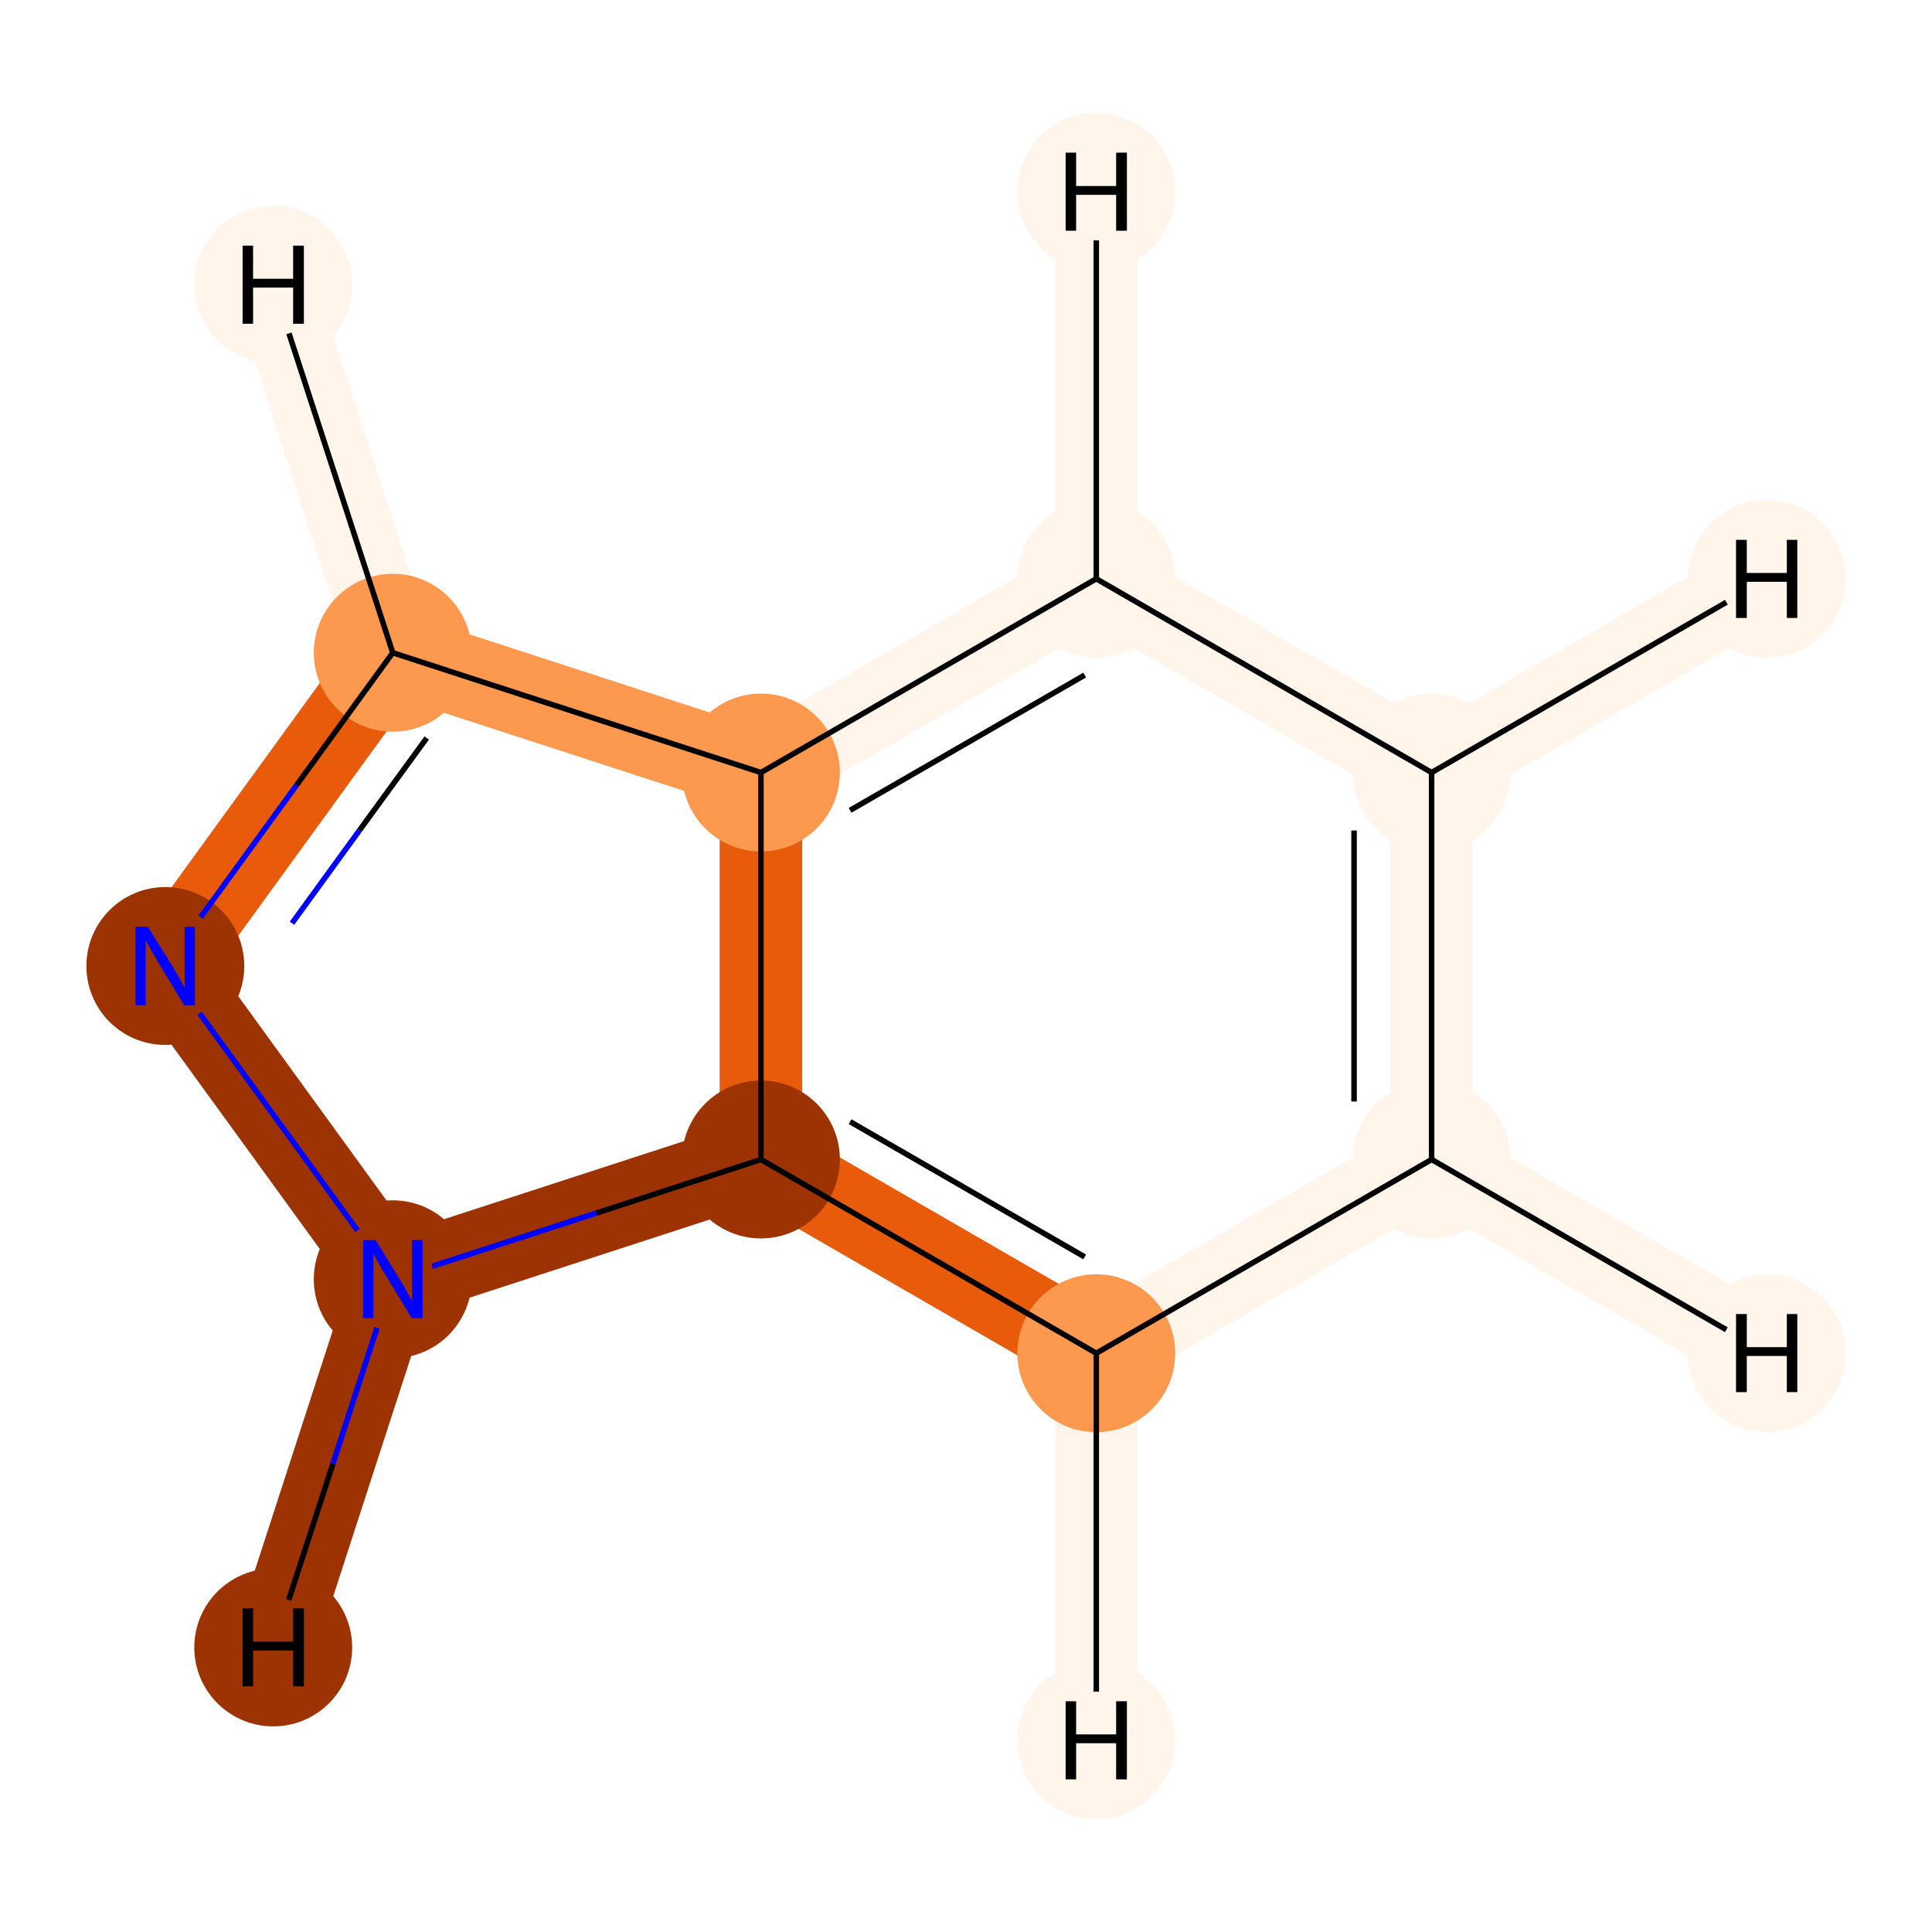 <?xml version='1.0' encoding='iso-8859-1'?>
<svg version='1.1' baseProfile='full'
              xmlns='http://www.w3.org/2000/svg'
                      xmlns:rdkit='http://www.rdkit.org/xml'
                      xmlns:xlink='http://www.w3.org/1999/xlink'
                  xml:space='preserve'
width='700px' height='700px' viewBox='0 0 700 700'>
<!-- END OF HEADER -->
<rect style='opacity:1.0;fill:#FFFFFF;stroke:none' width='700.0' height='700.0' x='0.0' y='0.0'> </rect>
<path d='M 518.7,420.1 L 518.7,279.9' style='fill:none;fill-rule:evenodd;stroke:#FFF5EB;stroke-width:29.9px;stroke-linecap:butt;stroke-linejoin:miter;stroke-opacity:1' />
<path d='M 518.7,420.1 L 397.2,490.3' style='fill:none;fill-rule:evenodd;stroke:#FFF5EB;stroke-width:29.9px;stroke-linecap:butt;stroke-linejoin:miter;stroke-opacity:1' />
<path d='M 518.7,420.1 L 640.1,490.3' style='fill:none;fill-rule:evenodd;stroke:#FFF5EB;stroke-width:29.9px;stroke-linecap:butt;stroke-linejoin:miter;stroke-opacity:1' />
<path d='M 518.7,279.9 L 397.2,209.7' style='fill:none;fill-rule:evenodd;stroke:#FFF5EB;stroke-width:29.9px;stroke-linecap:butt;stroke-linejoin:miter;stroke-opacity:1' />
<path d='M 518.7,279.9 L 640.1,209.7' style='fill:none;fill-rule:evenodd;stroke:#FFF5EB;stroke-width:29.9px;stroke-linecap:butt;stroke-linejoin:miter;stroke-opacity:1' />
<path d='M 397.2,209.7 L 275.7,279.9' style='fill:none;fill-rule:evenodd;stroke:#FFF5EB;stroke-width:29.9px;stroke-linecap:butt;stroke-linejoin:miter;stroke-opacity:1' />
<path d='M 397.2,209.7 L 397.2,69.5' style='fill:none;fill-rule:evenodd;stroke:#FFF5EB;stroke-width:29.9px;stroke-linecap:butt;stroke-linejoin:miter;stroke-opacity:1' />
<path d='M 275.7,279.9 L 275.7,420.1' style='fill:none;fill-rule:evenodd;stroke:#E75B0B;stroke-width:29.9px;stroke-linecap:butt;stroke-linejoin:miter;stroke-opacity:1' />
<path d='M 275.7,279.9 L 142.3,236.5' style='fill:none;fill-rule:evenodd;stroke:#FD994E;stroke-width:29.9px;stroke-linecap:butt;stroke-linejoin:miter;stroke-opacity:1' />
<path d='M 275.7,420.1 L 397.2,490.3' style='fill:none;fill-rule:evenodd;stroke:#E75B0B;stroke-width:29.9px;stroke-linecap:butt;stroke-linejoin:miter;stroke-opacity:1' />
<path d='M 275.7,420.1 L 142.3,463.5' style='fill:none;fill-rule:evenodd;stroke:#9D3203;stroke-width:29.9px;stroke-linecap:butt;stroke-linejoin:miter;stroke-opacity:1' />
<path d='M 397.2,490.3 L 397.2,630.5' style='fill:none;fill-rule:evenodd;stroke:#FFF5EB;stroke-width:29.9px;stroke-linecap:butt;stroke-linejoin:miter;stroke-opacity:1' />
<path d='M 142.3,463.5 L 59.9,350.0' style='fill:none;fill-rule:evenodd;stroke:#9D3203;stroke-width:29.9px;stroke-linecap:butt;stroke-linejoin:miter;stroke-opacity:1' />
<path d='M 142.3,463.5 L 99.0,596.9' style='fill:none;fill-rule:evenodd;stroke:#9D3203;stroke-width:29.9px;stroke-linecap:butt;stroke-linejoin:miter;stroke-opacity:1' />
<path d='M 59.9,350.0 L 142.3,236.5' style='fill:none;fill-rule:evenodd;stroke:#E75B0B;stroke-width:29.9px;stroke-linecap:butt;stroke-linejoin:miter;stroke-opacity:1' />
<path d='M 142.3,236.5 L 99.0,103.1' style='fill:none;fill-rule:evenodd;stroke:#FFF5EB;stroke-width:29.9px;stroke-linecap:butt;stroke-linejoin:miter;stroke-opacity:1' />
<ellipse cx='518.7' cy='420.1' rx='28.1' ry='28.1'  style='fill:#FFF5EB;fill-rule:evenodd;stroke:#FFF5EB;stroke-width:1.0px;stroke-linecap:butt;stroke-linejoin:miter;stroke-opacity:1' />
<ellipse cx='518.7' cy='279.9' rx='28.1' ry='28.1'  style='fill:#FFF5EB;fill-rule:evenodd;stroke:#FFF5EB;stroke-width:1.0px;stroke-linecap:butt;stroke-linejoin:miter;stroke-opacity:1' />
<ellipse cx='397.2' cy='209.7' rx='28.1' ry='28.1'  style='fill:#FFF5EB;fill-rule:evenodd;stroke:#FFF5EB;stroke-width:1.0px;stroke-linecap:butt;stroke-linejoin:miter;stroke-opacity:1' />
<ellipse cx='275.7' cy='279.9' rx='28.1' ry='28.1'  style='fill:#FD994E;fill-rule:evenodd;stroke:#FD994E;stroke-width:1.0px;stroke-linecap:butt;stroke-linejoin:miter;stroke-opacity:1' />
<ellipse cx='275.7' cy='420.1' rx='28.1' ry='28.1'  style='fill:#9D3203;fill-rule:evenodd;stroke:#9D3203;stroke-width:1.0px;stroke-linecap:butt;stroke-linejoin:miter;stroke-opacity:1' />
<ellipse cx='397.2' cy='490.3' rx='28.1' ry='28.1'  style='fill:#FD994E;fill-rule:evenodd;stroke:#FD994E;stroke-width:1.0px;stroke-linecap:butt;stroke-linejoin:miter;stroke-opacity:1' />
<ellipse cx='142.3' cy='463.5' rx='28.1' ry='28.1'  style='fill:#9D3203;fill-rule:evenodd;stroke:#9D3203;stroke-width:1.0px;stroke-linecap:butt;stroke-linejoin:miter;stroke-opacity:1' />
<ellipse cx='59.9' cy='350.0' rx='28.1' ry='28.1'  style='fill:#9D3203;fill-rule:evenodd;stroke:#9D3203;stroke-width:1.0px;stroke-linecap:butt;stroke-linejoin:miter;stroke-opacity:1' />
<ellipse cx='142.3' cy='236.5' rx='28.1' ry='28.1'  style='fill:#FD994E;fill-rule:evenodd;stroke:#FD994E;stroke-width:1.0px;stroke-linecap:butt;stroke-linejoin:miter;stroke-opacity:1' />
<ellipse cx='640.1' cy='490.3' rx='28.1' ry='28.1'  style='fill:#FFF5EB;fill-rule:evenodd;stroke:#FFF5EB;stroke-width:1.0px;stroke-linecap:butt;stroke-linejoin:miter;stroke-opacity:1' />
<ellipse cx='640.1' cy='209.7' rx='28.1' ry='28.1'  style='fill:#FFF5EB;fill-rule:evenodd;stroke:#FFF5EB;stroke-width:1.0px;stroke-linecap:butt;stroke-linejoin:miter;stroke-opacity:1' />
<ellipse cx='397.2' cy='69.5' rx='28.1' ry='28.1'  style='fill:#FFF5EB;fill-rule:evenodd;stroke:#FFF5EB;stroke-width:1.0px;stroke-linecap:butt;stroke-linejoin:miter;stroke-opacity:1' />
<ellipse cx='397.2' cy='630.5' rx='28.1' ry='28.1'  style='fill:#FFF5EB;fill-rule:evenodd;stroke:#FFF5EB;stroke-width:1.0px;stroke-linecap:butt;stroke-linejoin:miter;stroke-opacity:1' />
<ellipse cx='99.0' cy='596.9' rx='28.1' ry='28.1'  style='fill:#9D3203;fill-rule:evenodd;stroke:#9D3203;stroke-width:1.0px;stroke-linecap:butt;stroke-linejoin:miter;stroke-opacity:1' />
<ellipse cx='99.0' cy='103.1' rx='28.1' ry='28.1'  style='fill:#FFF5EB;fill-rule:evenodd;stroke:#FFF5EB;stroke-width:1.0px;stroke-linecap:butt;stroke-linejoin:miter;stroke-opacity:1' />
<path class='bond-0 atom-0 atom-1' d='M 518.7,420.1 L 518.7,279.9' style='fill:none;fill-rule:evenodd;stroke:#000000;stroke-width:2.0px;stroke-linecap:butt;stroke-linejoin:miter;stroke-opacity:1' />
<path class='bond-0 atom-0 atom-1' d='M 490.6,399.1 L 490.6,300.9' style='fill:none;fill-rule:evenodd;stroke:#000000;stroke-width:2.0px;stroke-linecap:butt;stroke-linejoin:miter;stroke-opacity:1' />
<path class='bond-8 atom-5 atom-0' d='M 397.2,490.3 L 518.7,420.1' style='fill:none;fill-rule:evenodd;stroke:#000000;stroke-width:2.0px;stroke-linecap:butt;stroke-linejoin:miter;stroke-opacity:1' />
<path class='bond-10 atom-0 atom-9' d='M 518.7,420.1 L 625.5,481.8' style='fill:none;fill-rule:evenodd;stroke:#000000;stroke-width:2.0px;stroke-linecap:butt;stroke-linejoin:miter;stroke-opacity:1' />
<path class='bond-1 atom-1 atom-2' d='M 518.7,279.9 L 397.2,209.7' style='fill:none;fill-rule:evenodd;stroke:#000000;stroke-width:2.0px;stroke-linecap:butt;stroke-linejoin:miter;stroke-opacity:1' />
<path class='bond-11 atom-1 atom-10' d='M 518.7,279.9 L 625.5,218.2' style='fill:none;fill-rule:evenodd;stroke:#000000;stroke-width:2.0px;stroke-linecap:butt;stroke-linejoin:miter;stroke-opacity:1' />
<path class='bond-2 atom-2 atom-3' d='M 397.2,209.7 L 275.7,279.9' style='fill:none;fill-rule:evenodd;stroke:#000000;stroke-width:2.0px;stroke-linecap:butt;stroke-linejoin:miter;stroke-opacity:1' />
<path class='bond-2 atom-2 atom-3' d='M 393.0,244.6 L 308.0,293.6' style='fill:none;fill-rule:evenodd;stroke:#000000;stroke-width:2.0px;stroke-linecap:butt;stroke-linejoin:miter;stroke-opacity:1' />
<path class='bond-12 atom-2 atom-11' d='M 397.2,209.7 L 397.2,87.1' style='fill:none;fill-rule:evenodd;stroke:#000000;stroke-width:2.0px;stroke-linecap:butt;stroke-linejoin:miter;stroke-opacity:1' />
<path class='bond-3 atom-3 atom-4' d='M 275.7,279.9 L 275.7,420.1' style='fill:none;fill-rule:evenodd;stroke:#000000;stroke-width:2.0px;stroke-linecap:butt;stroke-linejoin:miter;stroke-opacity:1' />
<path class='bond-9 atom-8 atom-3' d='M 142.3,236.5 L 275.7,279.9' style='fill:none;fill-rule:evenodd;stroke:#000000;stroke-width:2.0px;stroke-linecap:butt;stroke-linejoin:miter;stroke-opacity:1' />
<path class='bond-4 atom-4 atom-5' d='M 275.7,420.1 L 397.2,490.3' style='fill:none;fill-rule:evenodd;stroke:#000000;stroke-width:2.0px;stroke-linecap:butt;stroke-linejoin:miter;stroke-opacity:1' />
<path class='bond-4 atom-4 atom-5' d='M 308.0,406.4 L 393.0,455.4' style='fill:none;fill-rule:evenodd;stroke:#000000;stroke-width:2.0px;stroke-linecap:butt;stroke-linejoin:miter;stroke-opacity:1' />
<path class='bond-5 atom-4 atom-6' d='M 275.7,420.1 L 216.1,439.5' style='fill:none;fill-rule:evenodd;stroke:#000000;stroke-width:2.0px;stroke-linecap:butt;stroke-linejoin:miter;stroke-opacity:1' />
<path class='bond-5 atom-4 atom-6' d='M 216.1,439.5 L 156.6,458.8' style='fill:none;fill-rule:evenodd;stroke:#0000FF;stroke-width:2.0px;stroke-linecap:butt;stroke-linejoin:miter;stroke-opacity:1' />
<path class='bond-13 atom-5 atom-12' d='M 397.2,490.3 L 397.2,612.9' style='fill:none;fill-rule:evenodd;stroke:#000000;stroke-width:2.0px;stroke-linecap:butt;stroke-linejoin:miter;stroke-opacity:1' />
<path class='bond-6 atom-6 atom-7' d='M 129.5,445.8 L 72.3,367.1' style='fill:none;fill-rule:evenodd;stroke:#0000FF;stroke-width:2.0px;stroke-linecap:butt;stroke-linejoin:miter;stroke-opacity:1' />
<path class='bond-14 atom-6 atom-13' d='M 136.6,481.1 L 120.6,530.4' style='fill:none;fill-rule:evenodd;stroke:#0000FF;stroke-width:2.0px;stroke-linecap:butt;stroke-linejoin:miter;stroke-opacity:1' />
<path class='bond-14 atom-6 atom-13' d='M 120.6,530.4 L 104.6,579.7' style='fill:none;fill-rule:evenodd;stroke:#000000;stroke-width:2.0px;stroke-linecap:butt;stroke-linejoin:miter;stroke-opacity:1' />
<path class='bond-7 atom-7 atom-8' d='M 72.7,332.3 L 107.5,284.4' style='fill:none;fill-rule:evenodd;stroke:#0000FF;stroke-width:2.0px;stroke-linecap:butt;stroke-linejoin:miter;stroke-opacity:1' />
<path class='bond-7 atom-7 atom-8' d='M 107.5,284.4 L 142.3,236.5' style='fill:none;fill-rule:evenodd;stroke:#000000;stroke-width:2.0px;stroke-linecap:butt;stroke-linejoin:miter;stroke-opacity:1' />
<path class='bond-7 atom-7 atom-8' d='M 105.8,334.5 L 130.2,300.9' style='fill:none;fill-rule:evenodd;stroke:#0000FF;stroke-width:2.0px;stroke-linecap:butt;stroke-linejoin:miter;stroke-opacity:1' />
<path class='bond-7 atom-7 atom-8' d='M 130.2,300.9 L 154.6,267.4' style='fill:none;fill-rule:evenodd;stroke:#000000;stroke-width:2.0px;stroke-linecap:butt;stroke-linejoin:miter;stroke-opacity:1' />
<path class='bond-15 atom-8 atom-14' d='M 142.3,236.5 L 104.7,120.8' style='fill:none;fill-rule:evenodd;stroke:#000000;stroke-width:2.0px;stroke-linecap:butt;stroke-linejoin:miter;stroke-opacity:1' />
<path  class='atom-6' d='M 136.1 449.3
L 145.3 464.3
Q 146.3 465.8, 147.7 468.5
Q 149.2 471.2, 149.3 471.3
L 149.3 449.3
L 153.1 449.3
L 153.1 477.6
L 149.2 477.6
L 139.2 461.2
Q 138.1 459.3, 136.8 457.1
Q 135.6 454.9, 135.3 454.2
L 135.3 477.6
L 131.6 477.6
L 131.6 449.3
L 136.1 449.3
' fill='#0000FF'/>
<path  class='atom-7' d='M 53.6 335.8
L 62.9 350.8
Q 63.8 352.3, 65.3 355.0
Q 66.8 357.7, 66.9 357.8
L 66.9 335.8
L 70.6 335.8
L 70.6 364.2
L 66.7 364.2
L 56.8 347.8
Q 55.6 345.8, 54.4 343.6
Q 53.2 341.4, 52.8 340.8
L 52.8 364.2
L 49.1 364.2
L 49.1 335.8
L 53.6 335.8
' fill='#0000FF'/>
<path  class='atom-9' d='M 629.0 476.1
L 632.9 476.1
L 632.9 488.1
L 647.4 488.1
L 647.4 476.1
L 651.2 476.1
L 651.2 504.4
L 647.4 504.4
L 647.4 491.3
L 632.9 491.3
L 632.9 504.4
L 629.0 504.4
L 629.0 476.1
' fill='#000000'/>
<path  class='atom-10' d='M 629.0 195.6
L 632.9 195.6
L 632.9 207.6
L 647.4 207.6
L 647.4 195.6
L 651.2 195.6
L 651.2 223.9
L 647.4 223.9
L 647.4 210.8
L 632.9 210.8
L 632.9 223.9
L 629.0 223.9
L 629.0 195.6
' fill='#000000'/>
<path  class='atom-11' d='M 386.1 55.3
L 389.9 55.3
L 389.9 67.4
L 404.4 67.4
L 404.4 55.3
L 408.3 55.3
L 408.3 83.6
L 404.4 83.6
L 404.4 70.6
L 389.9 70.6
L 389.9 83.6
L 386.1 83.6
L 386.1 55.3
' fill='#000000'/>
<path  class='atom-12' d='M 386.1 616.4
L 389.9 616.4
L 389.9 628.4
L 404.4 628.4
L 404.4 616.4
L 408.3 616.4
L 408.3 644.7
L 404.4 644.7
L 404.4 631.6
L 389.9 631.6
L 389.9 644.7
L 386.1 644.7
L 386.1 616.4
' fill='#000000'/>
<path  class='atom-13' d='M 87.9 582.7
L 91.7 582.7
L 91.7 594.8
L 106.2 594.8
L 106.2 582.7
L 110.1 582.7
L 110.1 611.0
L 106.2 611.0
L 106.2 598.0
L 91.7 598.0
L 91.7 611.0
L 87.9 611.0
L 87.9 582.7
' fill='#000000'/>
<path  class='atom-14' d='M 87.9 89.0
L 91.7 89.0
L 91.7 101.0
L 106.2 101.0
L 106.2 89.0
L 110.1 89.0
L 110.1 117.3
L 106.2 117.3
L 106.2 104.2
L 91.7 104.2
L 91.7 117.3
L 87.9 117.3
L 87.9 89.0
' fill='#000000'/>
</svg>
